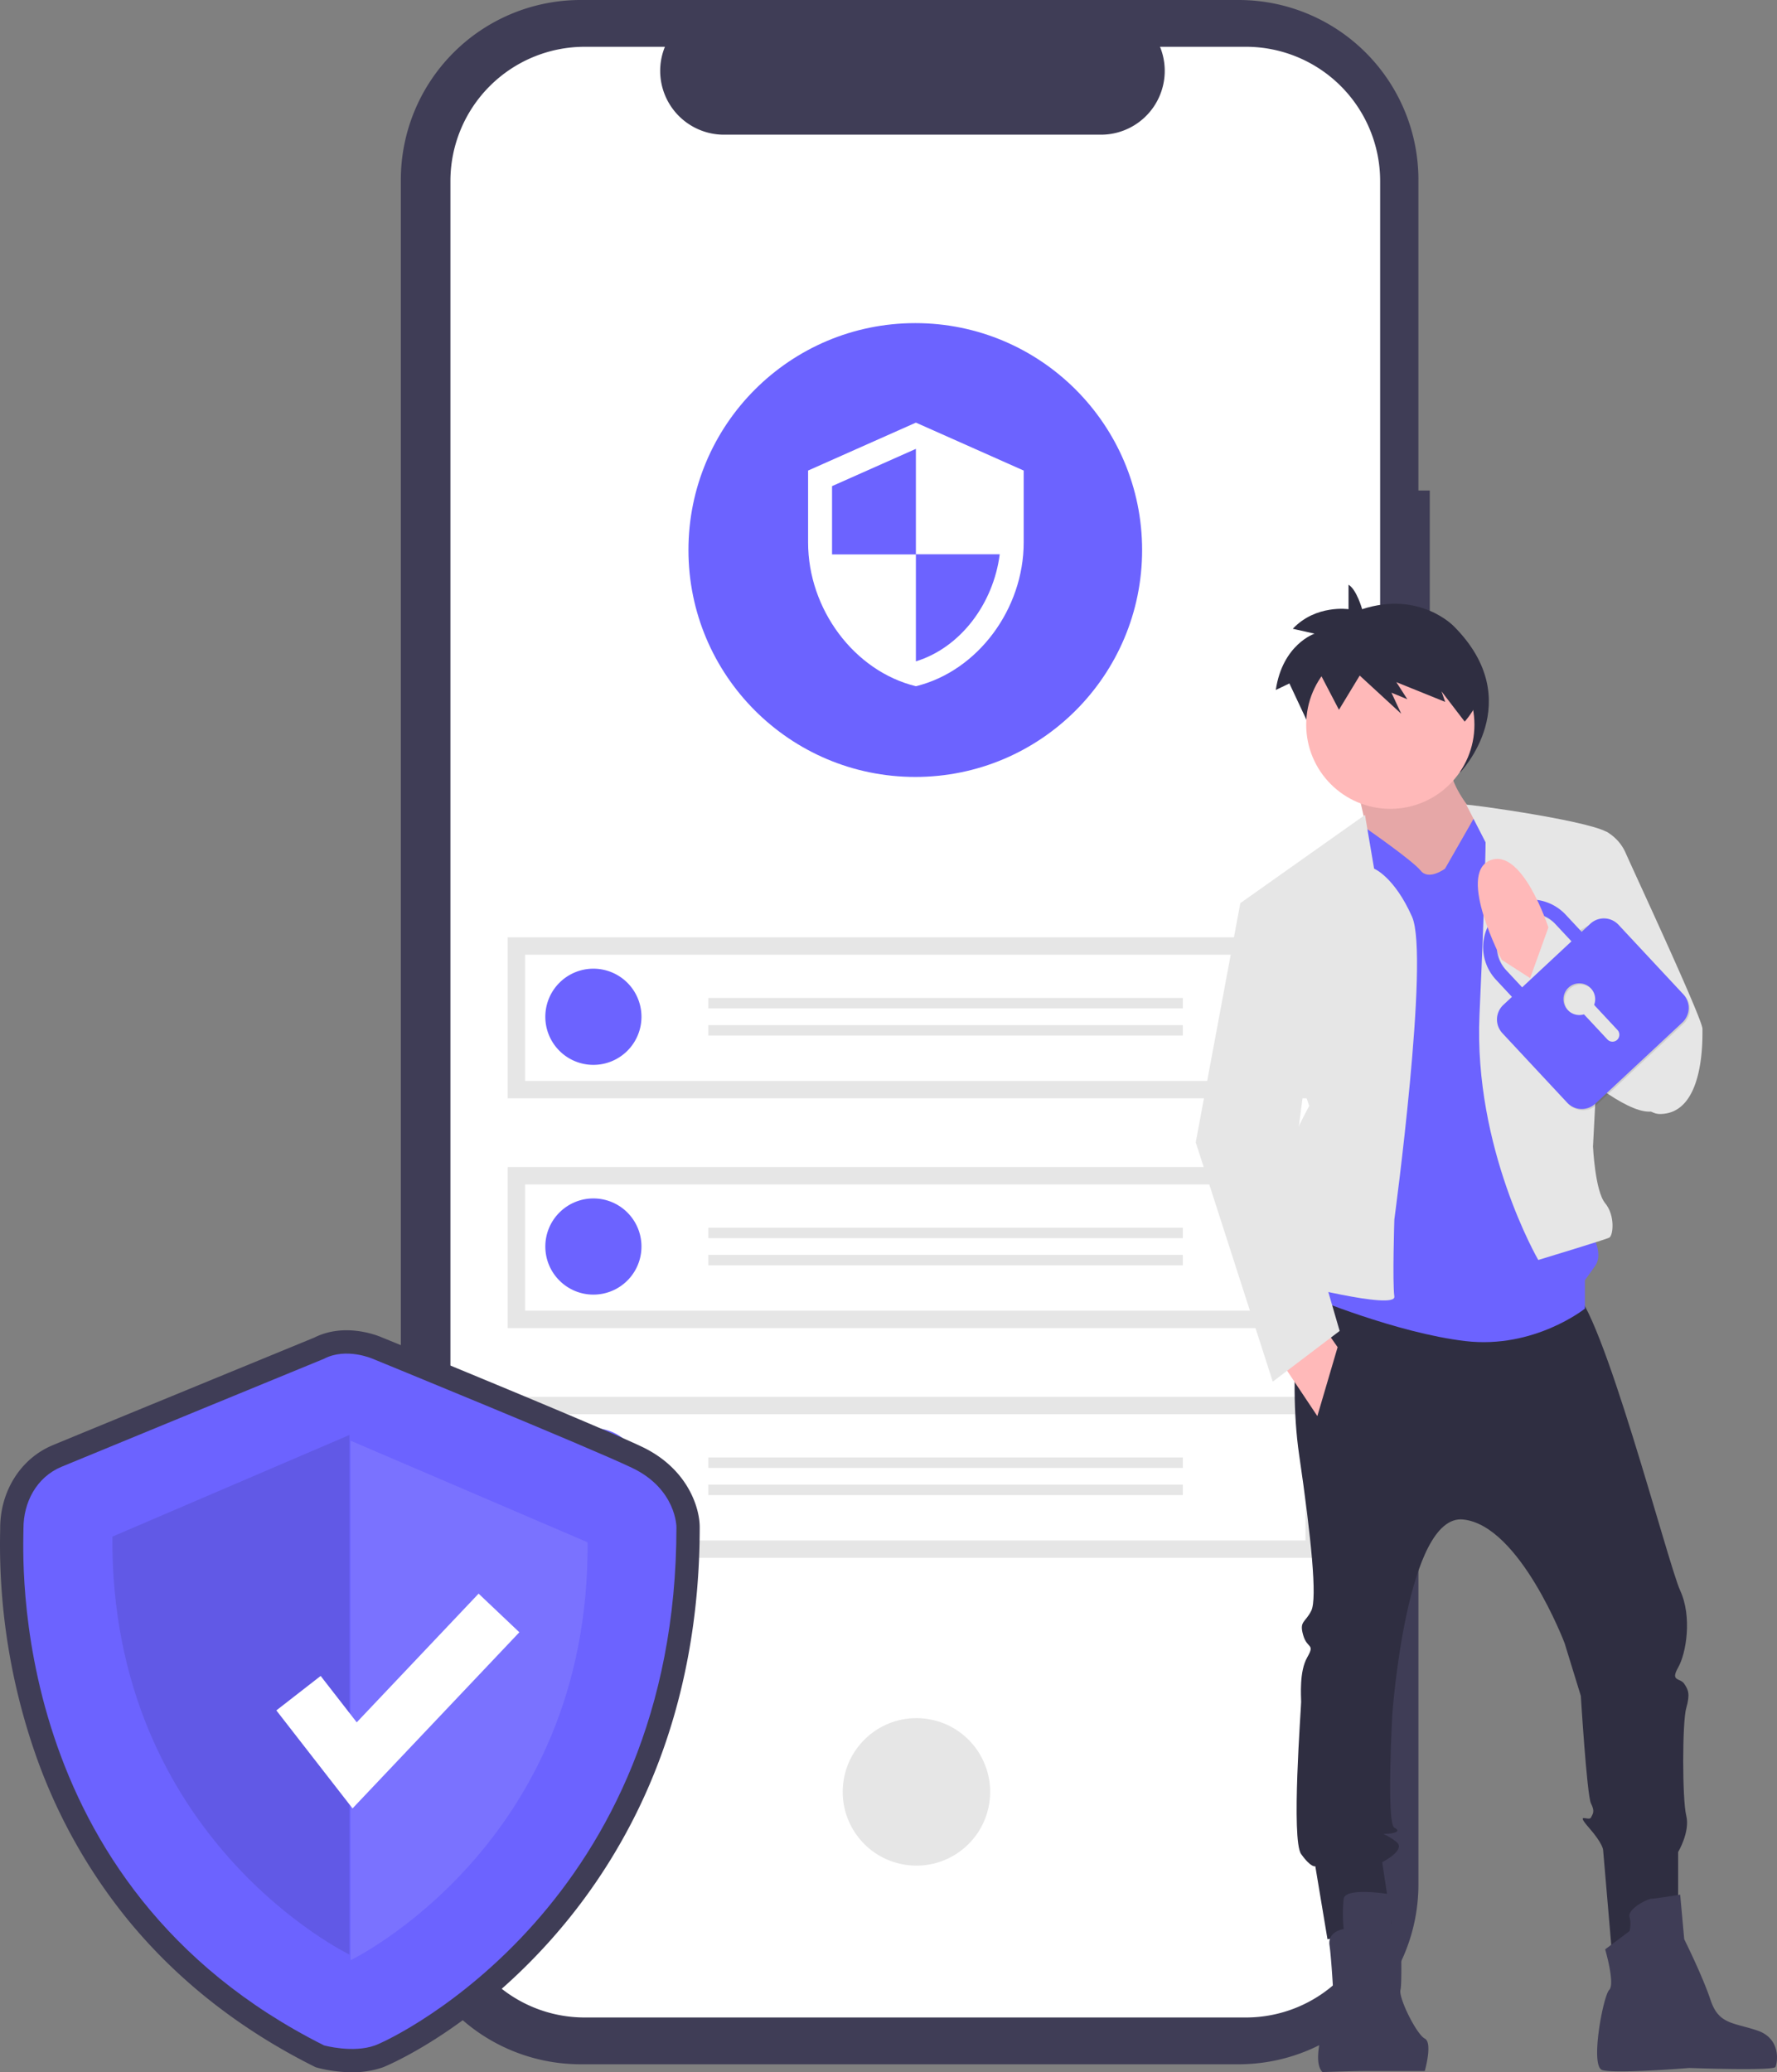 <svg xmlns="http://www.w3.org/2000/svg" width="626.715" height="730.589" viewBox="0 0 626.715 730.589"><rect x="0" y="0" width="626.715" height="730.589" fill="#808080" stroke="none"/><g transform="translate(-828 -175)"><g transform="translate(464.996 175)"><path d="M971.763,257.784h-4V148.239a63.4,63.4,0,0,0-63.4-63.4H672.276a63.4,63.4,0,0,0-63.4,63.4V749.213a63.4,63.4,0,0,0,63.4,63.4H904.362a63.4,63.4,0,0,0,63.4-63.4V335.76h4Z" transform="translate(-104.506 -84.839)" fill="#3f3d56"/><path d="M906.921,101.332H876.626A22.5,22.5,0,0,1,855.8,132.326H722.839a22.5,22.5,0,0,1-20.827-30.991h-28.3a47.348,47.348,0,0,0-47.348,47.348h0V748.772a47.348,47.348,0,0,0,47.348,47.348h233.2a47.348,47.348,0,0,0,47.348-47.348h0V148.68a47.348,47.348,0,0,0-47.348-47.348h0Z" transform="translate(-104.506 -84.839)" fill="#fff"/><circle cx="26" cy="26" r="26" transform="translate(656.382 653.242) rotate(-80.783)" fill="#e6e6e6"/><rect width="287.492" height="56.761" transform="translate(542.06 330.46)" fill="#e6e6e6"/><path d="M652.7,465.932H927.93v-44.5H652.7Z" transform="translate(-104.506 -84.839)" fill="#fff"/><path d="M676.789,426.357a16.955,16.955,0,1,1-16.955,16.955A16.955,16.955,0,0,1,676.789,426.357Z" transform="translate(-104.506 -84.839)" fill="#6c63ff"/><rect width="167.335" height="3.686" transform="translate(612.827 351.838)" fill="#e6e6e6"/><rect width="167.335" height="3.686" transform="translate(612.827 361.421)" fill="#e6e6e6"/><rect width="287.492" height="56.761" transform="translate(542.06 411.46)" fill="#e6e6e6"/><path d="M652.7,546.932H927.93v-44.5H652.7Z" transform="translate(-104.506 -84.839)" fill="#fff"/><circle cx="16.955" cy="16.955" r="16.955" transform="translate(555.328 422.518)" fill="#6c63ff"/><rect width="167.335" height="3.686" transform="translate(612.827 432.838)" fill="#e6e6e6"/><rect width="167.335" height="3.686" transform="translate(612.827 442.421)" fill="#e6e6e6"/><rect width="287.492" height="56.761" transform="translate(542.06 492.46)" fill="#e6e6e6"/><path d="M652.7,627.932H927.93v-44.5H652.7Z" transform="translate(-104.506 -84.839)" fill="#fff"/><circle cx="16.955" cy="16.955" r="16.955" transform="translate(555.328 503.518)" fill="#6c63ff"/><rect width="167.335" height="3.686" transform="translate(612.827 513.838)" fill="#e6e6e6"/><rect width="167.335" height="3.686" transform="translate(612.827 523.421)" fill="#e6e6e6"/><circle cx="80" cy="80" r="80" transform="translate(605.806 113.918)" fill="#6c63ff"/><path d="M829.094,252.147l-37.7,28.062a1.787,1.787,0,0,1-2.159,0l-37.7-28.062a3.59,3.59,0,0,1,2.875-2.367L790.312,276.5l35.907-26.719a3.589,3.589,0,0,1,2.875,2.367Z" transform="translate(-104.506 -84.839)" fill="#6c63ff"/><path d="M44.445,3.856,6.427,20.753V46.1c0,23.465,16.2,45.347,38.018,50.69C66.262,91.445,82.462,69.563,82.462,46.1V20.753Zm0,46.424H74.014c-2.239,17.4-13.834,32.906-29.569,37.743v-37.7H14.875V26.244L44.445,13.107V50.28Z" transform="translate(641.577 145.144)" fill="#fff"/></g><g transform="translate(1249.713 381.146)"><path d="M770.621,178.331s-1.918-6.9-4.8-8.631v8.631s-11.508-1.726-19.66,6.9l7.672,1.726s-11.269,3.74-13.666,19.851l4.8-2.3,12.947,27.619,8.152-14.96,16.3,16.686-3.836-9.206,6.234,2.877-4.316-7.48,19.181,8.631-1.439-4.6,7.028,11.776s24.141-25.01-2.233-51.478C802.988,184.373,791,171.714,770.621,178.331Z" transform="translate(-711.934 -169.701)" fill="#2f2e41"/><path d="M773.81,251s7.148,27.164,5,30.738,20.73,22.875,20.73,22.875l22.16-4.289,1.43-30.738S803.114,252.43,807.4,239.563Z" transform="translate(-717.337 -180.921)" fill="#ffb9b9"/><path d="M773.81,251s7.148,27.164,5,30.738,20.73,22.875,20.73,22.875l22.16-4.289,1.43-30.738S803.114,252.43,807.4,239.563Z" transform="translate(-717.337 -180.921)" opacity="0.1"/><path d="M751.089,457.578s-5.719,35.742-1.43,65.05,6.434,50.753,4.289,55.042-4.289,3.574-2.859,8.578,4.289,2.859,1.43,7.863-2.144,13.582-2.144,15.726-3.574,48.609,0,53.613,5,4.289,5,4.289l4.289,25.734,22.875-3.574-3.574-23.59s8.578-4.289,5-7.148-5.719-2.859-3.574-2.859,5.719-.715,2.859-2.145-.715-40.031-.715-40.031,5-70.769,25.019-68.624S843.3,589.108,843.3,589.108l5.719,18.586s2.144,35.027,3.574,37.886.715,3.574,0,5-5.719-2.145-.715,3.574,5,7.863,5,7.863l3.217,37.529L883.334,684.9V662.74s4.289-7.148,2.859-12.867-1.43-32.883,0-37.886.715-6.434-.715-8.578-5-.715-2.145-5.719,5-17.871.715-27.164-27.879-100.792-37.886-105.8S751.089,457.578,751.089,457.578Z" transform="translate(-713.202 -215.934)" fill="#2f2e41"/><path d="M784.129,719.694s-16.441-2.859-17.156,1.43a48.942,48.942,0,0,0,0,10.722s-5.719.715-5,5.719,1.43,18.586,1.43,18.586-8.935,21.088-3.932,26.092c.05.05,9.871-.357,15.516-.357H795.57s2.859-10.008,0-11.437-9.293-14.3-8.578-17.156,0-23.59,0-23.59l-3.157.178Z" transform="translate(-714.789 -257.881)" fill="#3f3d56"/><path d="M886.594,732.74l-8.578,6.434s3.574,12.152,1.43,14.3-6.791,26.807-2.5,28.236,30.738-.715,30.738-.715,29.666,1.072,30.38-.357,2.145-10.008-6.433-12.867-13.582-2.144-16.441-10.723S905.9,735.6,905.9,735.6l-1.43-15.726s-8.578,1.43-10.008,1.43-8.578,3.574-7.863,6.434a9.727,9.727,0,0,1,0,5Z" transform="translate(-733.618 -258.06)" fill="#3f3d56"/><circle cx="29.666" cy="29.666" r="29.666" transform="translate(38.959 19.686)" fill="#ffb9b9"/><path d="M802.117,285.32l10.723-18.742s25.019-1.274,26.449,1.586,13.582,144.4,13.582,144.4,5.719,7.863,2.144,12.867l-3.574,5v10.008s-17.871,14.3-42.175,11.437-55.042-15.726-55.042-15.726l6.434-40.031-.715-117.948,14.4-7.02s16.335,11.309,19.194,14.883S802.117,285.32,802.117,285.32Z" transform="translate(-714.191 -185.214)" fill="#6c63ff"/><path d="M772.447,285.335l-3.217-18.943-43.963,31.1,24.3,71.484s-15.012,27.164-12.152,37.172,4.289,25.019,4.289,25.019,38.6,10.008,37.886,5,0-27.164,0-27.164,12.5-92.574,6.249-106.691S772.447,285.335,772.447,285.335Z" transform="translate(-709.541 -185.229)" fill="#e6e6e6"/><path d="M827.013,275.355l-6.791-13.225c0-.414,48.249,6.26,50.4,10.365L864.9,382.581s.715,15.726,4.289,20.015,2.859,11.437,1.43,12.152-25.019,7.863-25.019,7.863-22.875-39.316-20.73-86.5S827.013,275.355,827.013,275.355Z" transform="translate(-724.791 -184.542)" fill="#e6e6e6"/><path d="M869.768,275.025l7.571-1.612a16.011,16.011,0,0,1,6.726,7.33c2.145,5,27.164,58.617,27.164,62.191s.715,30.023-15.012,30.023-27.879-67.2-27.879-67.2Z" transform="translate(-732.518 -186.357)" fill="#e6e6e6"/><path d="M624.055,388.761l12.867,19.3,7.148-24.3-5-7.148Z" transform="translate(-594.031 -114.95)" fill="#ffb9b9"/><path d="M610.447,199.337l-6.433-.714-15.727,84.35,27.164,84.351,23.59-17.871L622.6,292.981l5.718-43.6Z" transform="translate(-588.287 -86.365)" fill="#e6e6e6"/><path d="M814.389,213.785c-3.928-14.318-16.212-24.768-30.767-24.768a31.329,31.329,0,0,0-25.655,13.814l7.34,14.066,7.319-12.066,14.637,13.458-3.444-7.425,5.6,2.32-3.875-6.033,17.22,6.961-1.292-3.713,8.18,10.674A32.178,32.178,0,0,0,814.389,213.785Z" transform="translate(-714.793 -172.803)" fill="#2f2e41"/><path d="M746.261,210.865l19.261,16.793-9.968-21.8Z" transform="translate(-613.658 -87.527)" opacity="0.1"/><path d="M900.48,349.566,850.441,310.25,832.57,336.7s47.179,50.039,57.9,40.031S900.48,349.566,900.48,349.566Z" transform="translate(-726.774 -192.273)" fill="#e6e6e6"/></g><g transform="translate(828.005 644)"><path d="M314.557,419.585a48.454,48.454,0,0,1-12.012-1.554l-.773-.214-.717-.359c-25.933-13-47.811-30.177-65.027-51.046a193.241,193.241,0,0,1-32.833-58.3,224.4,224.4,0,0,1-12.689-79.049c.011-.565.02-1,.02-1.3,0-13.075,7.258-24.547,18.489-29.227,8.6-3.582,86.647-35.64,92.286-37.957,10.62-5.322,21.951-.88,23.764-.1,4.067,1.663,76.22,31.174,91.812,38.6,16.069,7.652,20.357,21.4,20.357,28.315,0,31.312-5.423,60.575-16.118,86.977a201.394,201.394,0,0,1-36.192,58.328c-29.545,33.249-59.1,45.035-59.383,45.139a32.291,32.291,0,0,1-10.983,1.754Zm-6.95-17.215c2.562.574,8.461,1.436,12.306.034,4.884-1.781,29.619-14.608,52.734-40.62,31.936-35.939,48.14-81.117,48.164-134.281-.057-1.077-.822-8.759-10.995-13.6-15.29-7.281-90.286-37.947-91.042-38.256l-.207-.088c-1.572-.659-6.574-2.046-10.021-.239l-.69.322c-.836.343-83.687,34.372-92.524,38.054-6.181,2.575-8.383,8.956-8.383,14.068,0,.374-.01.917-.023,1.619-.706,36.376,7.712,125.886,100.683,172.989Z" transform="translate(-190.465 -158)" fill="#3f3d56"/><path d="M309.261,172.579s-83.6,34.338-92.562,38.07-13.436,12.69-13.436,21.648-6.718,125.843,106,182.356c0,0,10.23,2.831,17.992,0s106.3-50.6,106.3-182.73c0,0,0-13.436-15.676-20.9s-91.466-38.443-91.466-38.443S317.1,168.474,309.261,172.579Z" transform="translate(-194.99 -162.535)" fill="#6c63ff"/><path d="M335.556,215.286V398.465s-84.351-40.6-83.6-147.348Z" transform="translate(-212.328 -178.369)" opacity="0.1"/><path d="M251.946,215.286V398.465s84.351-40.6,83.6-147.348Z" transform="translate(-128.328 -176.37)" fill="#fff" opacity="0.1"/><path d="M178.105,219.8l-26.87-34.549L166.861,173.1l12.723,16.358,42.98-45.372,14.373,13.617Z" transform="translate(-53.777 -51.234)" fill="#fff"/></g><g transform="translate(1169.776 578.166) rotate(-43)"><path d="M577.147,273.92h-4.206v-8.17a16.8,16.8,0,1,0-33.6-.227v8.4h-4.2a7.021,7.021,0,0,0-7,7v33.592a7.021,7.021,0,0,0,7,7h42a7.018,7.018,0,0,0,7-7V280.92A7.018,7.018,0,0,0,577.147,273.92ZM558.6,295.758v12.031a2.511,2.511,0,0,1-2.328,2.521,2.455,2.455,0,0,1-2.57-2.452V295.751a5.587,5.587,0,1,1,4.9,0Zm9.449-21.837H544.244v-8.4a11.9,11.9,0,0,1,23.8,0Z" transform="translate(-364.037 -180.546)" opacity="0.1"/><path d="M577.147,271.92h-4.206v-8.17a16.8,16.8,0,1,0-33.6-.227v8.4h-4.2a7.021,7.021,0,0,0-7,7v33.592a7.021,7.021,0,0,0,7,7h42a7.018,7.018,0,0,0,7-7V278.92A7.018,7.018,0,0,0,577.147,271.92ZM558.6,293.757v12.031a2.511,2.511,0,0,1-2.328,2.52,2.455,2.455,0,0,1-2.57-2.452V293.751a5.587,5.587,0,1,1,4.9,0Zm9.449-21.837H544.244v-8.4a11.9,11.9,0,0,1,23.8,0Z" transform="translate(-364.037 -179.167)" fill="#6c63ff"/></g><path d="M849.948,309.03s-9.293-28.594-20.73-23.59,4.289,35.027,4.289,35.027l10.008,6.434Z" transform="translate(524.147 192.952)" fill="#ffb9b9"/></g></svg>